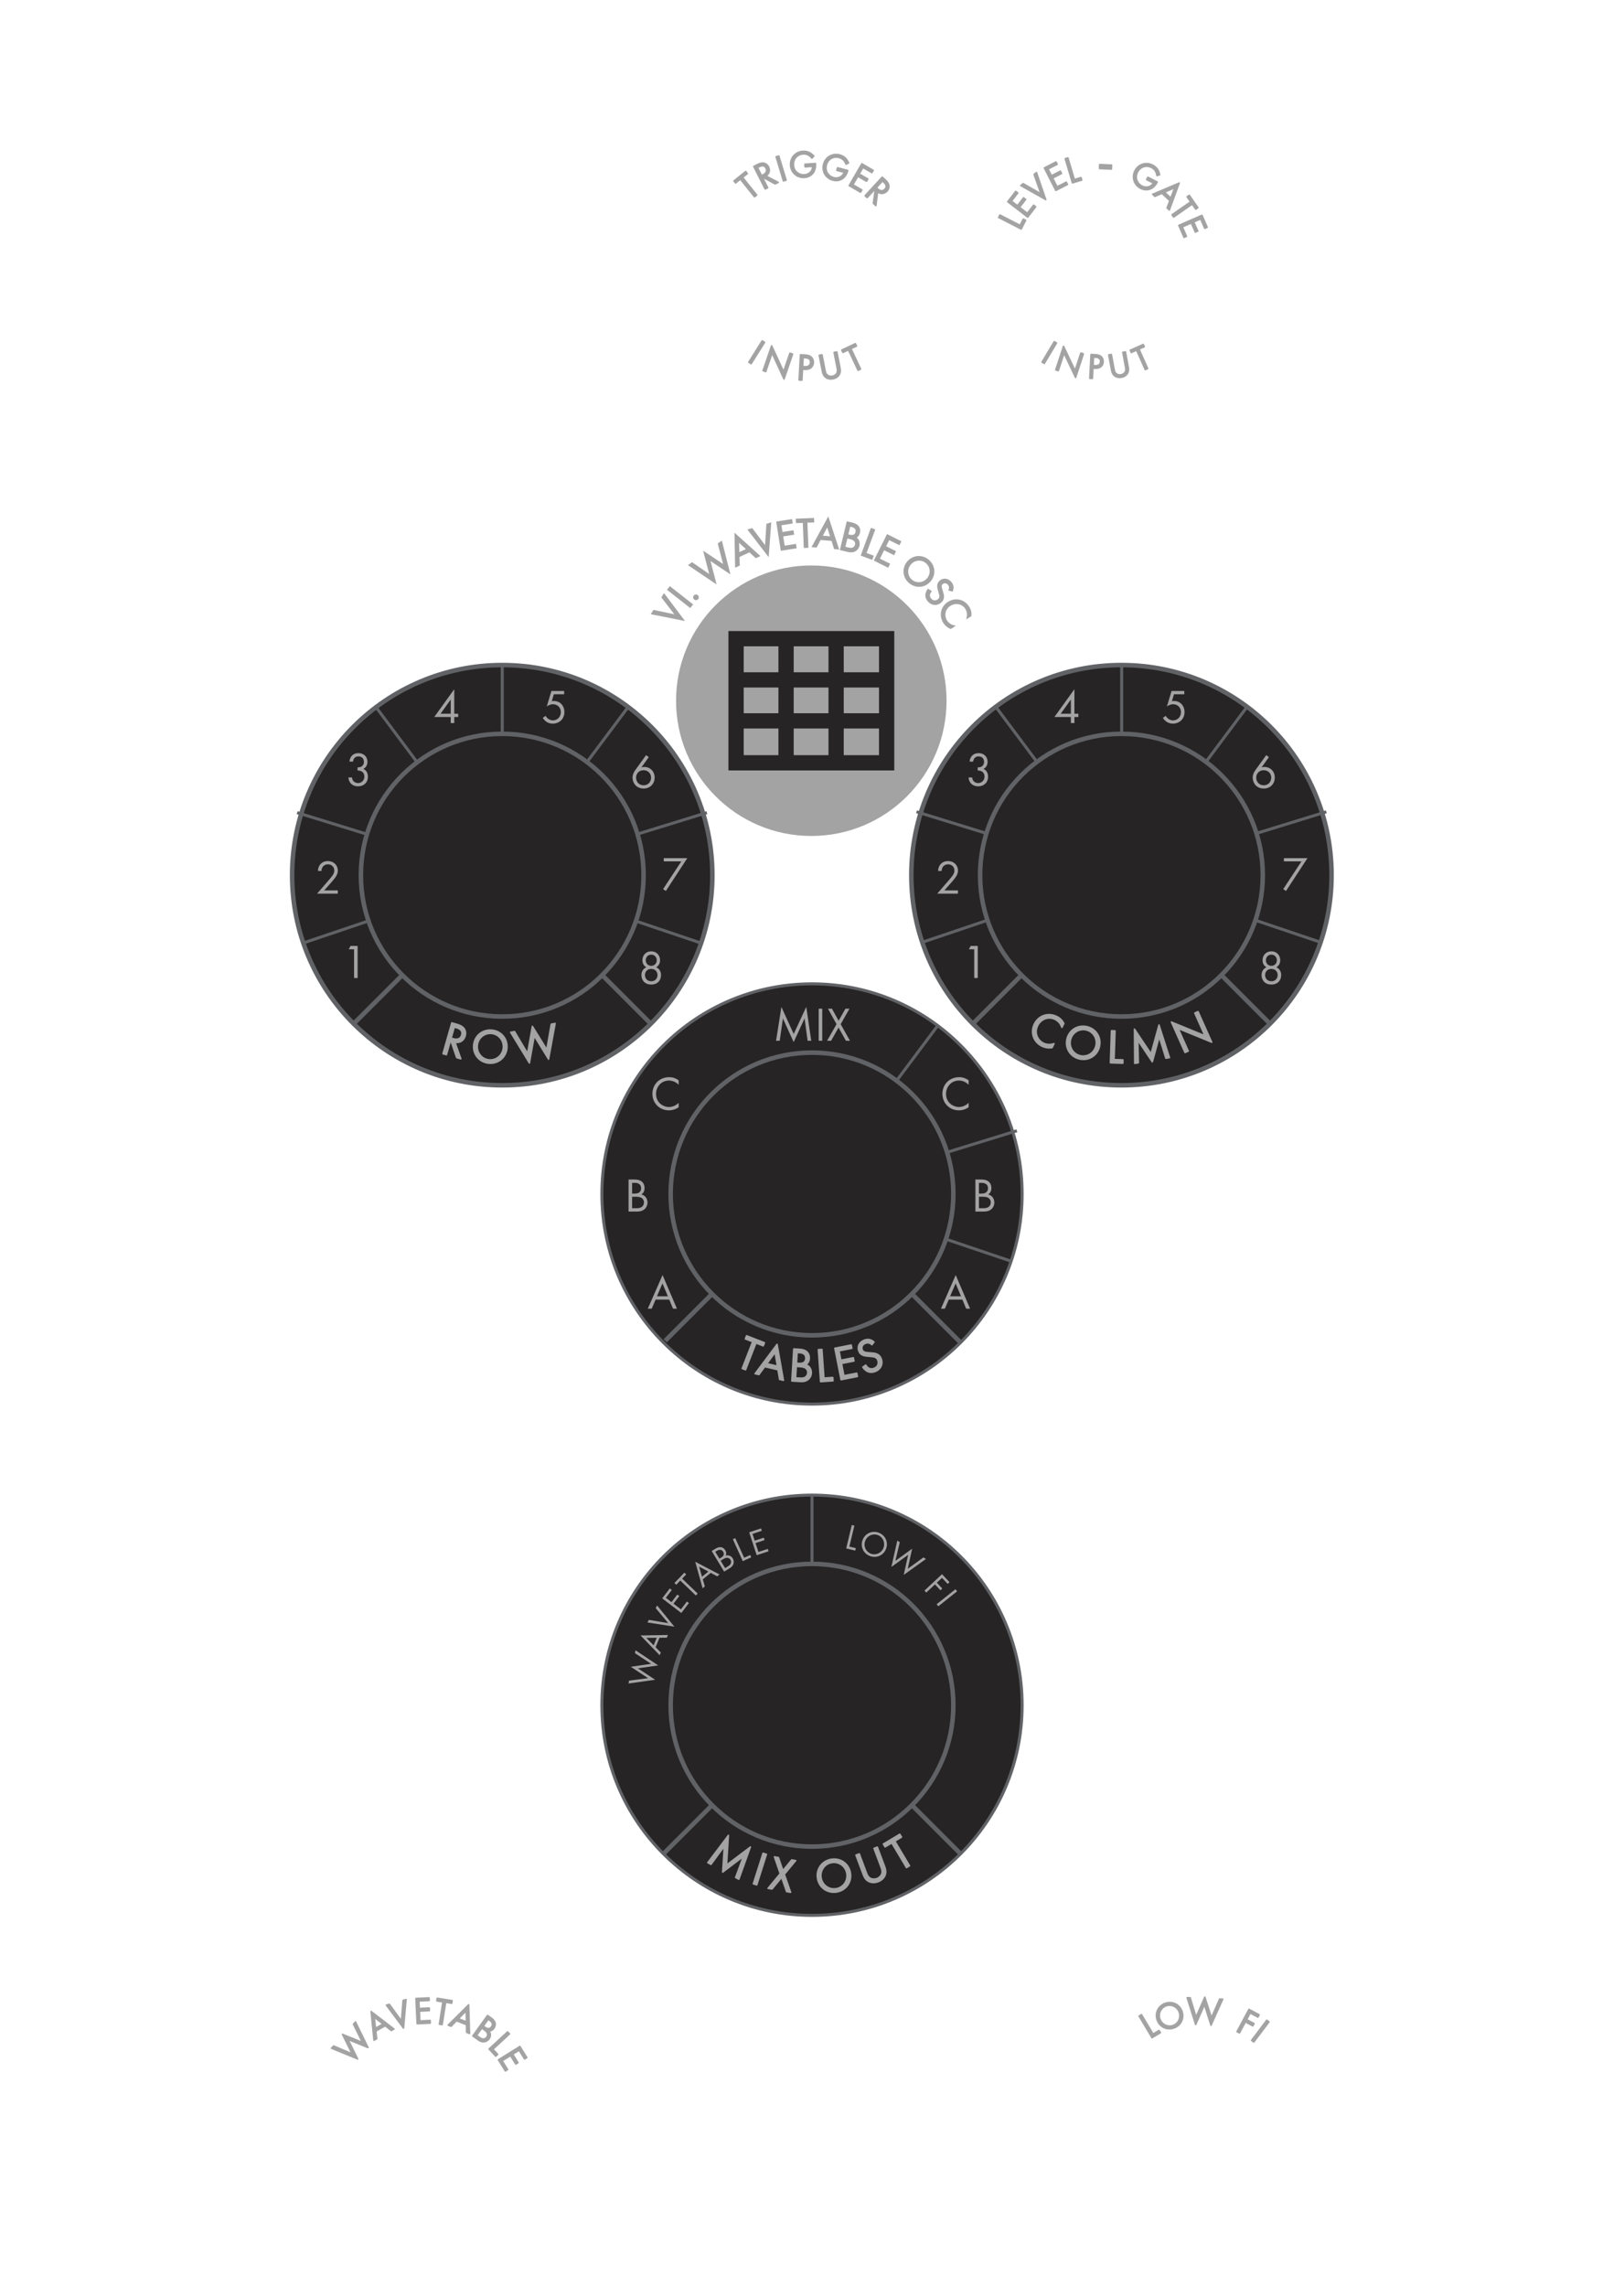 <?xml version="1.0" encoding="utf-8"?>
<!-- Generator: Adobe Illustrator 24.0.2, SVG Export Plug-In . SVG Version: 6.00 Build 0)  -->
<svg version="1.0" id="Layer_1" xmlns="http://www.w3.org/2000/svg" xmlns:xlink="http://www.w3.org/1999/xlink" x="0px" y="0px"
	 width="270px" height="380px" viewBox="0 0 270 380" enable-background="new 0 0 270 380" xml:space="preserve">
<g id="_x36_">
	<rect y="-0" fill="none" width="270" height="380"/>
	<g>
		<circle fill="#262424" stroke="#606266" stroke-width="0.75" stroke-miterlimit="10" cx="83.5" cy="145.5" r="34.934"/>
		
			<line fill="none" stroke="#606266" stroke-width="0.75" stroke-miterlimit="10" x1="83.5" y1="145.5" x2="58.798" y2="170.202"/>
		
			<line fill="none" stroke="#606266" stroke-width="0.5" stroke-miterlimit="10" x1="83.462" y1="145.616" x2="116.569" y2="156.792"/>
		
			<line fill="none" stroke="#606266" stroke-width="0.5" stroke-miterlimit="10" x1="83.462" y1="145.616" x2="117.522" y2="135.107"/>
		
			<line fill="none" stroke="#606266" stroke-width="0.5" stroke-miterlimit="10" x1="83.462" y1="145.616" x2="104.367" y2="117.626"/>
		
			<line fill="none" stroke="#606266" stroke-width="0.5" stroke-miterlimit="10" x1="83.462" y1="145.616" x2="50.355" y2="156.792"/>
		
			<line fill="none" stroke="#606266" stroke-width="0.5" stroke-miterlimit="10" x1="83.462" y1="145.616" x2="49.402" y2="135.107"/>
		
			<line fill="none" stroke="#606266" stroke-width="0.5" stroke-miterlimit="10" x1="83.462" y1="145.616" x2="62.557" y2="117.626"/>
		
			<line fill="none" stroke="#606266" stroke-width="0.5" stroke-miterlimit="10" x1="83.5" y1="110.566" x2="83.5" y2="145.616"/>
		
			<line fill="none" stroke="#606266" stroke-width="0.75" stroke-miterlimit="10" x1="83.5" y1="145.5" x2="108.202" y2="170.202"/>
		<circle fill="#262424" stroke="#606266" stroke-width="0.75" stroke-miterlimit="10" cx="83.5" cy="145.5" r="23.5"/>
	</g>
	<g>
		<circle fill="#262424" stroke="#606266" stroke-width="0.5" stroke-miterlimit="10" cx="186.446" cy="145.5" r="34.934"/>
		<circle fill="#262424" stroke="#606266" stroke-width="0.75" stroke-miterlimit="10" cx="186.446" cy="145.5" r="34.934"/>
		
			<line fill="none" stroke="#606266" stroke-width="0.75" stroke-miterlimit="10" x1="186.446" y1="145.5" x2="161.749" y2="170.196"/>
		
			<line fill="none" stroke="#606266" stroke-width="0.75" stroke-miterlimit="10" x1="186.446" y1="145.5" x2="211.142" y2="170.196"/>
		
			<line fill="none" stroke="#606266" stroke-width="0.5" stroke-miterlimit="10" x1="186.446" y1="145.477" x2="219.553" y2="156.653"/>
		
			<line fill="none" stroke="#606266" stroke-width="0.5" stroke-miterlimit="10" x1="186.446" y1="145.477" x2="220.506" y2="134.967"/>
		
			<line fill="none" stroke="#606266" stroke-width="0.5" stroke-miterlimit="10" x1="186.446" y1="145.477" x2="207.35" y2="117.487"/>
		
			<line fill="none" stroke="#606266" stroke-width="0.5" stroke-miterlimit="10" x1="186.446" y1="145.477" x2="153.338" y2="156.653"/>
		
			<line fill="none" stroke="#606266" stroke-width="0.5" stroke-miterlimit="10" x1="186.446" y1="145.477" x2="152.385" y2="134.967"/>
		
			<line fill="none" stroke="#606266" stroke-width="0.5" stroke-miterlimit="10" x1="186.446" y1="145.477" x2="165.541" y2="117.487"/>
		
			<line fill="none" stroke="#606266" stroke-width="0.5" stroke-miterlimit="10" x1="186.483" y1="110.426" x2="186.483" y2="145.477"/>
		<circle fill="#262424" stroke="#606266" stroke-width="0.75" stroke-miterlimit="10" cx="186.446" cy="145.5" r="23.5"/>
	</g>
	<g>
		<circle fill="#262424" stroke="#606266" stroke-width="0.5" stroke-miterlimit="10" cx="135" cy="198.5" r="34.934"/>
		
			<line fill="none" stroke="#606266" stroke-width="0.75" stroke-miterlimit="10" x1="135" y1="198.5" x2="110.593" y2="222.907"/>
		
			<line fill="none" stroke="#606266" stroke-width="0.5" stroke-miterlimit="10" x1="135" y1="198.5" x2="168.107" y2="209.676"/>
		
			<line fill="none" stroke="#606266" stroke-width="0.5" stroke-miterlimit="10" x1="135" y1="198.5" x2="169.06" y2="187.991"/>
		
			<line fill="none" stroke="#606266" stroke-width="0.5" stroke-miterlimit="10" x1="135" y1="198.5" x2="155.905" y2="170.51"/>
		
			<line fill="none" stroke="#606266" stroke-width="0.75" stroke-miterlimit="10" x1="135" y1="198.5" x2="159.702" y2="223.202"/>
		<circle fill="#262424" stroke="#606266" stroke-width="0.75" stroke-miterlimit="10" cx="135" cy="198.5" r="23.5"/>
	</g>
	<g>
		<circle fill="#262424" stroke="#606266" stroke-width="0.5" stroke-miterlimit="10" cx="135" cy="283.5" r="34.934"/>
		
			<line fill="none" stroke="#606266" stroke-width="0.75" stroke-miterlimit="10" x1="135" y1="283.5" x2="110.304" y2="308.196"/>
		
			<line fill="none" stroke="#606266" stroke-width="0.75" stroke-miterlimit="10" x1="135" y1="283.5" x2="159.696" y2="308.196"/>
		<line fill="none" stroke="#606266" stroke-width="0.5" stroke-miterlimit="10" x1="135" y1="248.566" x2="135" y2="283.5"/>
		<circle fill="#262424" stroke="#606266" stroke-width="0.75" stroke-miterlimit="10" cx="135" cy="283.5" r="23.5"/>
	</g>
	<g>
		<circle fill="none" cx="71" cy="351" r="14.578"/>
		
			<path fill="#A3A3A3" stroke="#A3A3A3" stroke-width="0.25" stroke-linecap="round" stroke-linejoin="round" stroke-miterlimit="10" d="
			M55.461,340.144l3.074,1.301l-1.6-3.236l3.324,1.342l-1.5-3.027l0.347-0.382l2.081,4.278
			l-3.316-1.351l1.596,3.241l-4.354-1.784L55.461,340.144z"/>
		
			<path fill="#A3A3A3" stroke="#A3A3A3" stroke-width="0.25" stroke-linecap="round" stroke-linejoin="round" stroke-miterlimit="10" d="
			M64.043,336.791l-1.559,0.878l0.143,1.28l-0.451,0.253l-0.477-4.788l3.805,2.913l-0.451,0.254
			L64.043,336.791z M63.668,336.497l-1.441-1.12l0.201,1.82L63.668,336.497z"/>
		
			<path fill="#A3A3A3" stroke="#A3A3A3" stroke-width="0.25" stroke-linecap="round" stroke-linejoin="round" stroke-miterlimit="10" d="
			M64.73,333.215l2.016,2.767l0.268-3.413l0.497-0.141l-0.424,4.755l-2.854-3.827L64.73,333.215z"/>
		
			<path fill="#A3A3A3" stroke="#A3A3A3" stroke-width="0.25" stroke-linecap="round" stroke-linejoin="round" stroke-miterlimit="10" d="
			M71.355,332.585l-1.713,0.082l0.059,1.248l1.663-0.079l0.021,0.441l-1.662,0.079l0.076,1.631
			l1.714-0.081l0.021,0.441l-2.18,0.104l-0.2-4.202l2.18-0.103L71.355,332.585z"/>
		
			<path fill="#A3A3A3" stroke="#A3A3A3" stroke-width="0.25" stroke-linecap="round" stroke-linejoin="round" stroke-miterlimit="10" d="
			M74.094,332.885l-0.584,3.717l-0.461-0.072l0.584-3.716l-1.009-0.159l0.069-0.437l2.477,0.39
			l-0.067,0.436L74.094,332.885z"/>
		
			<path fill="#A3A3A3" stroke="#A3A3A3" stroke-width="0.25" stroke-linecap="round" stroke-linejoin="round" stroke-miterlimit="10" d="
			M77.557,336.608l-1.666-0.652l-0.9,0.919l-0.481-0.188l3.405-3.394l0.148,4.785l-0.48-0.188
			L77.557,336.608z M77.547,336.131l-0.045-1.823l-1.281,1.303L77.547,336.131z"/>
		
			<path fill="#A3A3A3" stroke="#A3A3A3" stroke-width="0.25" stroke-linecap="round" stroke-linejoin="round" stroke-miterlimit="10" d="
			M81.67,335.511c0.189,0.135,0.521,0.398,0.627,0.777c0.049,0.159,0.098,0.512-0.2,0.925
			c-0.121,0.17-0.37,0.44-0.819,0.428c0.391,0.459,0.267,0.998,0.031,1.325
			c-0.236,0.327-0.59,0.475-0.877,0.485c-0.426,0.02-0.745-0.193-0.98-0.363l-0.848-0.61
			l2.453-3.41L81.67,335.511z M79.238,338.393l0.436,0.312c0.219,0.159,0.445,0.298,0.701,0.288
			c0.202-0,0.416-0.104,0.562-0.308c0.195-0.271,0.15-0.543,0.069-0.71
			c-0.076-0.164-0.233-0.323-0.505-0.517l-0.388-0.28L79.238,338.393z M80.357,336.838l0.286,0.207
			c0.198,0.144,0.698,0.441,1.077-0.085c0.405-0.562-0.14-0.97-0.247-1.047l-0.296-0.213
			L80.357,336.838z"/>
		
			<path fill="#A3A3A3" stroke="#A3A3A3" stroke-width="0.25" stroke-linecap="round" stroke-linejoin="round" stroke-miterlimit="10" d="
			M84.711,338.14l-2.76,2.551l0.787,0.852l-0.324,0.299l-1.104-1.193l3.084-2.852L84.711,338.14z"/>
		
			<path fill="#A3A3A3" stroke="#A3A3A3" stroke-width="0.25" stroke-linecap="round" stroke-linejoin="round" stroke-miterlimit="10" d="
			M87.213,342.312l-0.904-1.455l-1.061,0.658l0.879,1.412l-0.375,0.234l-0.877-1.413l-1.387,0.861
			l0.904,1.456l-0.373,0.233l-1.151-1.852l3.567-2.218l1.15,1.851L87.213,342.312z"/>
	</g>
	<g>
		<circle fill="none" cx="199.5" cy="351.034" r="14.578"/>
		
			<path fill="#A3A3A3" stroke="#A3A3A3" stroke-width="0.25" stroke-linecap="round" stroke-linejoin="round" stroke-miterlimit="10" d="
			M189.779,334.934l1.924,3.227l0.994-0.593l0.226,0.377l-1.394,0.833l-2.15-3.604L189.779,334.934z"/>
		
			<path fill="#A3A3A3" stroke="#A3A3A3" stroke-width="0.25" stroke-linecap="round" stroke-linejoin="round" stroke-miterlimit="10" d="
			M192.366,335.766c-0.378-1.195,0.276-2.368,1.431-2.732c1.153-0.364,2.361,0.219,2.739,1.415
			c0.376,1.19-0.271,2.366-1.431,2.731C193.946,337.546,192.742,336.955,192.366,335.766z
			 M192.822,335.621c0.291,0.919,1.25,1.422,2.15,1.137c0.902-0.283,1.396-1.246,1.107-2.166
			c-0.291-0.919-1.25-1.423-2.15-1.139C193.028,333.739,192.533,334.703,192.822,335.621z"/>
		
			<path fill="#A3A3A3" stroke="#A3A3A3" stroke-width="0.25" stroke-linecap="round" stroke-linejoin="round" stroke-miterlimit="10" d="
			M197.879,332.137l0.972,3.19l1.458-3.301l1.102,3.41l1.36-3.091l0.516,0.022l-1.95,4.339
			l-1.088-3.41l-1.464,3.3l-1.421-4.483L197.879,332.137z"/>
		
			<path fill="#A3A3A3" stroke="#A3A3A3" stroke-width="0.25" stroke-linecap="round" stroke-linejoin="round" stroke-miterlimit="10" d="
			M209.129,335.351l-1.279-0.687l-0.587,1.096l1.233,0.661l-0.209,0.39l-1.232-0.662l-0.984,1.833
			l-0.412-0.22l1.99-3.707l1.688,0.906L209.129,335.351z"/>
		
			<path fill="#A3A3A3" stroke="#A3A3A3" stroke-width="0.25" stroke-linecap="round" stroke-linejoin="round" stroke-miterlimit="10" d="
			M210.98,336.14l-2.53,3.355l-0.372-0.28l2.529-3.355L210.98,336.14z"/>
	</g>
	<g>
		
			<ellipse transform="matrix(0.082 -0.997 0.997 0.082 7.765 241.427)" fill="none" cx="135" cy="116.496" rx="25.58" ry="25.58"/>
		<path fill="#A3A3A3" stroke="#A3A3A3" stroke-width="0.25" stroke-miterlimit="10" d="M108.699,101.535l3.716,0.783
			l-2.315-3.009l0.306-0.485l3.183,4.232l-5.193-1.034L108.699,101.535z"/>
		<path fill="#A3A3A3" stroke="#A3A3A3" stroke-width="0.25" stroke-miterlimit="10" d="M111.389,97.623l3.672,2.887
			l-0.32,0.407l-3.672-2.887L111.389,97.623z"/>
		<path fill="#A3A3A3" stroke="#A3A3A3" stroke-width="0.25" stroke-miterlimit="10" d="M115.451,99.074
			c0.126-0.141,0.354-0.155,0.494-0.028c0.141,0.125,0.153,0.352,0.027,0.494
			c-0.125,0.141-0.352,0.153-0.493,0.028C115.339,99.442,115.325,99.214,115.451,99.074z"/>
		<path fill="#A3A3A3" stroke="#A3A3A3" stroke-width="0.25" stroke-miterlimit="10" d="M115.061,93.616l3.055,2.109
			l-1.014-3.886l3.319,2.211l-0.952-3.635l0.465-0.336l1.301,5.128l-3.307-2.219l1.007,3.889
			l-4.338-2.923L115.061,93.616z"/>
		<path fill="#A3A3A3" stroke="#A3A3A3" stroke-width="0.25" stroke-miterlimit="10" d="M124.627,91.685l-1.807,0.834
			l0.044,1.432l-0.522,0.239l-0.1-5.347l3.955,3.567l-0.521,0.242L124.627,91.685z M124.236,91.325
			l-1.496-1.369l0.059,2.033L124.236,91.325z"/>
		<path fill="#A3A3A3" stroke="#A3A3A3" stroke-width="0.25" stroke-miterlimit="10" d="M125.016,87.937l2.285,3.034
			l0.236-3.791l0.549-0.165l-0.389,5.283l-3.23-4.196L125.016,87.937z"/>
		<path fill="#A3A3A3" stroke="#A3A3A3" stroke-width="0.25" stroke-miterlimit="10" d="M131.654,86.928l-1.879,0.298
			l0.218,1.368l1.823-0.291l0.077,0.484l-1.823,0.289l0.285,1.79l1.877-0.3l0.078,0.484
			l-2.391,0.379l-0.731-4.606l2.39-0.381L131.654,86.928z"/>
		<path fill="#A3A3A3" stroke="#A3A3A3" stroke-width="0.25" stroke-miterlimit="10" d="M134.107,86.779l0.166,4.174
			l-0.517,0.02l-0.166-4.173l-1.134,0.044l-0.019-0.489l2.782-0.111l0.02,0.49L134.107,86.779z"/>
		<path fill="#A3A3A3" stroke="#A3A3A3" stroke-width="0.25" stroke-miterlimit="10" d="M138.34,89.811l-1.98-0.17
			l-0.67,1.263l-0.572-0.049l2.561-4.69l1.666,5.054l-0.572-0.05L138.34,89.811z M138.18,89.305
			l-0.621-1.929l-0.955,1.793L138.18,89.305z"/>
		<path fill="#A3A3A3" stroke="#A3A3A3" stroke-width="0.25" stroke-miterlimit="10" d="M141.689,87.01
			c0.252,0.06,0.703,0.19,0.973,0.535c0.117,0.144,0.315,0.486,0.184,1.037
			c-0.055,0.226-0.197,0.608-0.664,0.785c0.596,0.308,0.695,0.916,0.591,1.351
			c-0.104,0.436-0.407,0.737-0.698,0.869c-0.43,0.2-0.848,0.114-1.162,0.039l-1.129-0.271
			l1.09-4.541L141.689,87.01z M140.401,90.999l0.578,0.138c0.293,0.071,0.583,0.12,0.843,0.001
			c0.208-0.086,0.385-0.282,0.449-0.555c0.087-0.36-0.074-0.622-0.228-0.759
			c-0.147-0.137-0.376-0.235-0.737-0.321l-0.517-0.125L140.401,90.999z M140.898,88.93l0.381,0.091
			c0.266,0.064,0.904,0.16,1.072-0.541c0.181-0.749-0.551-0.94-0.694-0.974l-0.396-0.095
			L140.898,88.93z"/>
		<path fill="#A3A3A3" stroke="#A3A3A3" stroke-width="0.25" stroke-miterlimit="10" d="M145.361,88.096l-1.451,3.919
			l1.207,0.447l-0.17,0.459l-1.693-0.627l1.622-4.38L145.361,88.096z"/>
		<path fill="#A3A3A3" stroke="#A3A3A3" stroke-width="0.25" stroke-miterlimit="10" d="M149.48,90.482l-1.705-0.851
			l-0.619,1.241l1.654,0.825l-0.219,0.439l-1.654-0.825l-0.812,1.622l1.704,0.851l-0.219,0.439
			l-2.168-1.083l2.088-4.18l2.168,1.083L149.48,90.482z"/>
		<path fill="#A3A3A3" stroke="#A3A3A3" stroke-width="0.25" stroke-miterlimit="10" d="M150.904,93.457
			c0.886-1.073,2.372-1.171,3.408-0.318c1.035,0.854,1.223,2.332,0.337,3.406
			c-0.881,1.069-2.366,1.176-3.407,0.318C150.201,96.003,150.023,94.525,150.904,93.457z
			 M151.314,93.794c-0.68,0.827-0.57,2.023,0.239,2.69c0.81,0.668,2.005,0.548,2.686-0.278
			s0.571-2.022-0.239-2.69C153.191,92.85,151.996,92.97,151.314,93.794z"/>
		<path fill="#A3A3A3" stroke="#A3A3A3" stroke-width="0.25" stroke-miterlimit="10" d="M157.827,98.084
			c0.055-0.129,0.093-0.3,0.087-0.435c-0.006-0.114-0.047-0.302-0.22-0.502
			c-0.301-0.35-0.729-0.407-1.057-0.125c-0.138,0.119-0.187,0.225-0.194,0.397
			c-0.014,0.198,0.041,0.38,0.097,0.563l0.144,0.467c0.088,0.284,0.156,0.558,0.136,0.834
			c-0.024,0.335-0.167,0.588-0.423,0.806c-0.652,0.562-1.502,0.453-2.049-0.184
			c-0.201-0.233-0.404-0.565-0.376-1.016c0.02-0.32,0.173-0.636,0.343-0.867l0.436,0.291
			c-0.164,0.186-0.25,0.408-0.269,0.6c-0.021,0.286,0.087,0.497,0.241,0.677
			c0.416,0.484,0.956,0.416,1.312,0.109c0.159-0.138,0.256-0.303,0.264-0.532
			c0.009-0.181-0.047-0.375-0.122-0.633l-0.125-0.446c-0.055-0.193-0.131-0.431-0.113-0.723
			c0.016-0.281,0.103-0.513,0.367-0.741c0.547-0.469,1.272-0.365,1.766,0.208
			c0.188,0.217,0.295,0.428,0.329,0.703c0.028,0.227-0.011,0.471-0.097,0.683L157.827,98.084z"/>
		<path fill="#A3A3A3" stroke="#A3A3A3" stroke-width="0.25" stroke-miterlimit="10" d="M160.831,102.704
			c0.048-0.203,0.077-0.485,0.047-0.747c-0.034-0.268-0.127-0.548-0.271-0.78
			c-0.57-0.916-1.729-1.135-2.645-0.564c-1.076,0.669-1.073,1.881-0.622,2.606
			c0.166,0.268,0.407,0.481,0.644,0.623c0.255,0.155,0.503,0.223,0.618,0.25l-0.547,0.341
			c-0.589-0.244-0.945-0.658-1.131-0.954c-0.732-1.178-0.385-2.607,0.763-3.321
			c1.183-0.738,2.614-0.4,3.354,0.79c0.148,0.238,0.404,0.714,0.337,1.416L160.831,102.704z"/>
	</g>
	<g>
		<circle fill="none" cx="83.5" cy="145.5" r="28.595"/>
		<path fill="#A3A3A3" stroke="#A3A3A3" stroke-width="0.25" stroke-linejoin="round" stroke-miterlimit="10" d="
			M75.936,170.29c0.346,0.099,0.855,0.269,1.165,0.64c0.243,0.287,0.393,0.753,0.236,1.299
			c-0.224,0.784-0.903,1.215-1.696,1.047l0.977,2.758l-0.691-0.198l-0.922-2.692l-0.146-0.042
			l-0.641,2.246l-0.568-0.162l1.464-5.132L75.936,170.29z M75.003,172.594l0.362,0.104
			c0.707,0.202,1.227-0.015,1.398-0.615c0.081-0.284,0.078-0.594-0.193-0.871
			c-0.192-0.197-0.45-0.286-0.696-0.356l-0.347-0.099L75.003,172.594z"/>
		<path fill="#A3A3A3" stroke="#A3A3A3" stroke-width="0.25" stroke-linejoin="round" stroke-miterlimit="10" d="
			M78.746,173.82c0.108-1.589,1.426-2.67,2.958-2.566c1.532,0.105,2.69,1.356,2.581,2.944
			c-0.107,1.581-1.417,2.67-2.957,2.565C79.787,176.657,78.637,175.4,78.746,173.82z
			 M79.352,173.861c-0.082,1.222,0.816,2.261,2.014,2.343c1.197,0.083,2.23-0.825,2.314-2.046
			c0.083-1.221-0.816-2.262-2.014-2.343C80.468,171.732,79.436,172.64,79.352,173.861z"/>
		<path fill="#A3A3A3" stroke="#A3A3A3" stroke-width="0.25" stroke-linejoin="round" stroke-miterlimit="10" d="
			M85.545,171.497l2.169,3.647l0.799-4.519l2.395,3.878l0.743-4.23l0.643-0.129l-1.092,5.949
			l-2.378-3.881l-0.808,4.521l-3.114-5.105L85.545,171.497z"/>
	</g>
	<g>
		<circle fill="none" cx="186.446" cy="145.5" r="28.595"/>
		<path fill="#A3A3A3" stroke="#A3A3A3" stroke-width="0.25" stroke-linejoin="round" stroke-miterlimit="10" d="
			M176.549,170.812c-0.077-0.225-0.221-0.516-0.408-0.751c-0.196-0.237-0.455-0.453-0.736-0.589
			c-1.107-0.54-2.361-0.046-2.9,1.061c-0.635,1.302,0.104,2.471,0.982,2.898
			c0.323,0.159,0.686,0.218,1,0.211c0.34-0.004,0.621-0.089,0.75-0.133l-0.322,0.662
			c-0.719,0.123-1.314-0.062-1.674-0.236c-1.424-0.693-1.955-2.287-1.28-3.674
			c0.697-1.432,2.287-1.975,3.726-1.273c0.287,0.139,0.824,0.445,1.186,1.164L176.549,170.812z"/>
		<path fill="#A3A3A3" stroke="#A3A3A3" stroke-width="0.25" stroke-linejoin="round" stroke-miterlimit="10" d="
			M177.385,172.757c0.353-1.551,1.818-2.416,3.314-2.077c1.497,0.339,2.447,1.753,2.096,3.303
			c-0.35,1.543-1.811,2.417-3.314,2.076C177.976,175.719,177.035,174.299,177.385,172.757z
			 M177.978,172.891c-0.271,1.193,0.458,2.357,1.627,2.623c1.169,0.265,2.327-0.472,2.598-1.665
			c0.271-1.192-0.456-2.357-1.626-2.623C179.406,170.961,178.248,171.699,177.978,172.891z"/>
		<path fill="#A3A3A3" stroke="#A3A3A3" stroke-width="0.25" stroke-linejoin="round" stroke-miterlimit="10" d="
			M185.38,171.382l-0.159,4.773l1.471,0.049l-0.019,0.56l-2.063-0.069l0.179-5.333L185.38,171.382z"/>
		<path fill="#A3A3A3" stroke="#A3A3A3" stroke-width="0.25" stroke-linejoin="round" stroke-miterlimit="10" d="
			M188.654,176.792l-0.042-5.703l2.755,4.111l1.325-4.794l1.741,5.432l-0.6,0.099l-1.104-3.582
			l-1.15,4.181l-2.41-3.593l0.084,3.75L188.654,176.792z"/>
		<path fill="#A3A3A3" stroke="#A3A3A3" stroke-width="0.25" stroke-linejoin="round" stroke-miterlimit="10" d="
			M197.018,174.988l-2.267-5.075l5.575,2.285l-1.686-3.776l0.54-0.242l2.272,5.091l-5.574-2.285
			l1.679,3.76L197.018,174.988z"/>
	</g>
	<g>
		<circle fill="none" cx="135" cy="198.5" r="28.595"/>
		
			<path fill="#A3A3A3" stroke="#A3A3A3" stroke-width="0.25" stroke-linecap="round" stroke-linejoin="round" stroke-miterlimit="10" d="
			M125.683,223.282l-1.731,4.452l-0.553-0.215l1.732-4.452l-1.208-0.47l0.202-0.522l2.969,1.155
			l-0.203,0.521L125.683,223.282z"/>
		
			<path fill="#A3A3A3" stroke="#A3A3A3" stroke-width="0.25" stroke-linecap="round" stroke-linejoin="round" stroke-miterlimit="10" d="
			M129.348,227.726l-2.211-0.515l-0.964,1.318l-0.638-0.149l3.658-4.885l1.059,5.985l-0.639-0.15
			L129.348,227.726z M129.25,227.127l-0.389-2.282l-1.371,1.872L129.25,227.127z"/>
		
			<path fill="#A3A3A3" stroke="#A3A3A3" stroke-width="0.25" stroke-linecap="round" stroke-linejoin="round" stroke-miterlimit="10" d="
			M132.93,224.324c0.295,0.019,0.829,0.075,1.201,0.41c0.16,0.138,0.453,0.484,0.414,1.132
			c-0.017,0.264-0.101,0.724-0.592,1.015c0.732,0.229,0.965,0.892,0.934,1.404
			c-0.03,0.511-0.311,0.912-0.612,1.118c-0.444,0.31-0.933,0.295-1.3,0.274l-1.326-0.08
			l0.321-5.331L132.93,224.324z M132.273,229.073l0.679,0.041c0.344,0.021,0.681,0.017,0.948-0.167
			c0.217-0.139,0.377-0.394,0.396-0.714c0.025-0.423-0.207-0.685-0.408-0.81
			c-0.193-0.124-0.47-0.188-0.894-0.215l-0.607-0.037L132.273,229.073z M132.42,226.644l0.447,0.027
			c0.312,0.019,1.051-0,1.101-0.823c0.054-0.88-0.809-0.948-0.977-0.958l-0.464-0.029
			L132.42,226.644z"/>
		
			<path fill="#A3A3A3" stroke="#A3A3A3" stroke-width="0.25" stroke-linecap="round" stroke-linejoin="round" stroke-miterlimit="10" d="
			M136.648,224.342l0.335,4.767l1.47-0.103l0.039,0.559l-2.061,0.144l-0.375-5.326L136.648,224.342z"/>
		
			<path fill="#A3A3A3" stroke="#A3A3A3" stroke-width="0.25" stroke-linecap="round" stroke-linejoin="round" stroke-miterlimit="10" d="
			M141.627,224.159l-2.136,0.419l0.306,1.555l2.073-0.407l0.108,0.55l-2.074,0.407l0.4,2.033
			l2.136-0.42l0.108,0.549l-2.716,0.536l-1.031-5.237l2.717-0.533L141.627,224.159z"/>
		
			<path fill="#A3A3A3" stroke="#A3A3A3" stroke-width="0.25" stroke-linecap="round" stroke-linejoin="round" stroke-miterlimit="10" d="
			M144.965,223.563c-0.116-0.112-0.283-0.222-0.428-0.274c-0.125-0.039-0.341-0.074-0.628,0.028
			c-0.497,0.177-0.735,0.609-0.569,1.077c0.07,0.195,0.163,0.29,0.344,0.37
			c0.205,0.097,0.423,0.114,0.641,0.129l0.558,0.041c0.34,0.023,0.66,0.063,0.946,0.199
			c0.347,0.166,0.557,0.422,0.686,0.785c0.328,0.927-0.139,1.789-1.044,2.111
			c-0.332,0.118-0.771,0.197-1.238-0.019c-0.335-0.154-0.608-0.447-0.783-0.725l0.489-0.343
			c0.132,0.25,0.332,0.434,0.529,0.534c0.297,0.141,0.566,0.113,0.823,0.022
			c0.687-0.243,0.837-0.849,0.658-1.354c-0.081-0.226-0.218-0.397-0.458-0.499
			c-0.191-0.086-0.42-0.106-0.727-0.134l-0.527-0.05c-0.229-0.021-0.515-0.038-0.818-0.177
			c-0.294-0.133-0.505-0.322-0.639-0.699c-0.275-0.777,0.137-1.508,0.951-1.797
			c0.309-0.11,0.579-0.138,0.887-0.06c0.252,0.064,0.498,0.206,0.688,0.385L144.965,223.563z"/>
	</g>
	<g>
		<circle fill="none" cx="135" cy="283.5" r="28.595"/>
		
			<path fill="#A3A3A3" stroke="#A3A3A3" stroke-width="0.25" stroke-linecap="round" stroke-linejoin="round" stroke-miterlimit="10" d="
			M117.671,309.674l3.433-4.549l-0.312,4.936l3.965-2.997l-1.92,5.365l-0.537-0.286l1.303-3.511
			l-3.453,2.616l0.271-4.313l-2.213,3.025L117.671,309.674z"/>
		
			<path fill="#A3A3A3" stroke="#A3A3A3" stroke-width="0.25" stroke-linecap="round" stroke-linejoin="round" stroke-miterlimit="10" d="
			M127.426,308.28l-1.613,5.087l-0.564-0.179l1.613-5.087L127.426,308.28z"/>
		
			<path fill="#A3A3A3" stroke="#A3A3A3" stroke-width="0.25" stroke-linecap="round" stroke-linejoin="round" stroke-miterlimit="10" d="
			M129.721,311.493l-0.965-2.787l0.663,0.116l0.74,2.17l1.468-1.782l0.662,0.117l-1.89,2.285
			l1.044,2.989l-0.663-0.116l-0.826-2.373l-1.603,1.946l-0.662-0.117L129.721,311.493z"/>
		
			<path fill="#A3A3A3" stroke="#A3A3A3" stroke-width="0.25" stroke-linecap="round" stroke-linejoin="round" stroke-miterlimit="10" d="
			M135.903,312.215c-0.221-1.577,0.846-2.904,2.366-3.117c1.52-0.213,2.91,0.772,3.13,2.348
			c0.22,1.568-0.837,2.902-2.366,3.116C137.504,314.777,136.123,313.783,135.903,312.215z
			 M136.505,312.131c0.169,1.211,1.263,2.043,2.45,1.877c1.188-0.166,2.012-1.266,1.843-2.477
			c-0.169-1.211-1.263-2.044-2.451-1.878C137.158,309.818,136.336,310.918,136.505,312.131z"/>
		
			<path fill="#A3A3A3" stroke="#A3A3A3" stroke-width="0.25" stroke-linecap="round" stroke-linejoin="round" stroke-miterlimit="10" d="
			M144.009,311.272c0.157,0.42,0.329,0.877,0.853,1.065c0.266,0.096,0.653,0.08,0.932-0.023
			c0.277-0.104,0.58-0.346,0.717-0.593c0.271-0.487,0.1-0.944-0.057-1.364l-1.148-3.066
			l0.555-0.208l1.204,3.216c0.157,0.419,0.265,0.841,0.135,1.318
			c-0.146,0.524-0.571,0.984-1.21,1.222c-0.637,0.237-1.26,0.173-1.714-0.128
			c-0.411-0.273-0.606-0.661-0.765-1.081l-1.204-3.216l0.556-0.208L144.009,311.272z"/>
		
			<path fill="#A3A3A3" stroke="#A3A3A3" stroke-width="0.25" stroke-linecap="round" stroke-linejoin="round" stroke-miterlimit="10" d="
			M148.771,306.086l2.447,4.106l-0.508,0.303l-2.449-4.106l-1.113,0.665l-0.287-0.481l2.736-1.631
			l0.288,0.481L148.771,306.086z"/>
	</g>
	<g>
		<circle fill="none" cx="135" cy="283.449" r="28.595"/>
		<path fill="#A3A3A3" d="M142.045,253.643l-0.832,3.483l1.074,0.256l-0.098,0.408l-1.505-0.359l0.929-3.891
			L142.045,253.643z"/>
		<path fill="#A3A3A3" d="M143.42,256.004c0.432-1.114,1.616-1.598,2.692-1.183
			c1.076,0.416,1.628,1.57,1.197,2.686c-0.429,1.109-1.61,1.6-2.691,1.182
			C143.537,258.272,142.992,257.115,143.42,256.004z M143.846,256.169
			c-0.33,0.857,0.084,1.803,0.924,2.127c0.841,0.325,1.783-0.097,2.114-0.954
			s-0.083-1.803-0.923-2.128C145.119,254.89,144.178,255.312,143.846,256.169z"/>
		<path fill="#A3A3A3" d="M149.593,256.397l-0.732,3.099l2.788-2.021l-0.73,3.341l2.607-1.895l0.415,0.267
			l-3.693,2.641l0.741-3.336l-2.793,2.019l0.982-4.38L149.593,256.397z"/>
		<path fill="#A3A3A3" d="M157.557,263.328l-0.942-1.008l-0.862,0.808l0.908,0.972l-0.306,0.287l-0.909-0.973
			l-1.446,1.352l-0.304-0.324l2.923-2.732l1.245,1.333L157.557,263.328z"/>
		<path fill="#A3A3A3" d="M159.125,264.562L156,267.052l-0.277-0.347l3.127-2.491L159.125,264.562z"/>
	</g>
	<g>
		<circle fill="none" cx="135" cy="283.5" r="28.595"/>
		<path fill="#A3A3A3" d="M104.592,279.406l3.151-0.408l-2.871-1.892l3.379-0.494l-2.688-1.768l0.102-0.48
			l3.768,2.518l-3.376,0.482l2.869,1.898l-4.436,0.625L104.592,279.406z"/>
		<path fill="#A3A3A3" d="M109.642,272.281l-0.643,1.578l0.863,0.87l-0.186,0.456l-3.188-3.288l4.56-0.079
			l-0.187,0.456L109.642,272.281z M109.188,272.284l-1.737,0.018l1.226,1.237L109.188,272.284z"/>
		<path fill="#A3A3A3" d="M107.882,269.304l3.213,0.543l-2.088-2.501l0.245-0.427l2.874,3.521l-4.49-0.708
			L107.882,269.304z"/>
		<path fill="#A3A3A3" d="M111.69,264.339l-0.992,1.297l0.945,0.721l0.962-1.258l0.332,0.255l-0.961,1.259
			l1.234,0.944l0.992-1.297l0.333,0.255l-1.261,1.65l-3.181-2.431l1.262-1.649L111.69,264.339z"/>
		<path fill="#A3A3A3" d="M113.41,262.449l2.581,2.483l-0.309,0.32l-2.581-2.483l-0.672,0.7l-0.304-0.291
			l1.655-1.721l0.303,0.291L113.41,262.449z"/>
		<path fill="#A3A3A3" d="M118.167,261.49l-1.319,1.076l0.34,1.176l-0.38,0.311l-1.222-4.411
			l4.037,2.116l-0.382,0.31L118.167,261.49z M117.769,261.274l-1.533-0.816l0.482,1.672
			L117.769,261.274z"/>
		<path fill="#A3A3A3" d="M118.938,257.484c0.19-0.115,0.544-0.307,0.917-0.258
			c0.158,0.018,0.484,0.107,0.736,0.523c0.102,0.169,0.244,0.489,0.065,0.877
			c0.55-0.17,0.975,0.141,1.173,0.47c0.199,0.329,0.195,0.695,0.097,0.95
			c-0.142,0.38-0.449,0.579-0.686,0.722l-0.852,0.515l-2.067-3.427L118.938,257.484z M119.609,259.132
			l0.288-0.174c0.2-0.121,0.648-0.447,0.329-0.976c-0.341-0.565-0.902-0.24-1.011-0.175
			l-0.298,0.179L119.609,259.132z M120.552,260.694l0.436-0.263c0.222-0.133,0.428-0.279,0.515-0.507
			c0.075-0.178,0.065-0.403-0.059-0.609c-0.164-0.272-0.42-0.335-0.597-0.327
			c-0.172,0.005-0.369,0.083-0.643,0.248l-0.391,0.235L120.552,260.694z"/>
		<path fill="#A3A3A3" d="M122.24,255.72l1.481,3.259l1.004-0.457l0.174,0.382l-1.409,0.64l-1.653-3.642
			L122.24,255.72z"/>
		<path fill="#A3A3A3" d="M126.659,254.5l-1.552,0.511l0.372,1.129l1.505-0.496l0.132,0.399l-1.505,0.495
			l0.484,1.478l1.552-0.51l0.132,0.399l-1.973,0.649l-1.253-3.805l1.974-0.649L126.659,254.5z"/>
	</g>
	<g>
		<circle fill="none" cx="183.018" cy="44.245" r="14.578"/>
		
			<path fill="#A3A3A3" stroke="#A3A3A3" stroke-width="0.25" stroke-linecap="round" stroke-linejoin="round" stroke-miterlimit="10" d="
			M166.248,35.74l3.349,1.723l0.53-1.032l0.393,0.202l-0.744,1.447l-3.741-1.924L166.248,35.74z"/>
		
			<path fill="#A3A3A3" stroke="#A3A3A3" stroke-width="0.25" stroke-linecap="round" stroke-linejoin="round" stroke-miterlimit="10" d="
			M169.217,32.078l-1.045,1.357l0.988,0.761l1.014-1.316l0.349,0.27l-1.015,1.316l1.292,0.995
			l1.046-1.356l0.35,0.269l-1.33,1.726l-3.327-2.562l1.329-1.727L169.217,32.078z"/>
		
			<path fill="#A3A3A3" stroke="#A3A3A3" stroke-width="0.25" stroke-linecap="round" stroke-linejoin="round" stroke-miterlimit="10" d="
			M170.102,30.522l2.964,1.707l-1.142-3.224l0.396-0.331l1.543,4.515l-4.158-2.337L170.102,30.522z"/>
		
			<path fill="#A3A3A3" stroke="#A3A3A3" stroke-width="0.25" stroke-linecap="round" stroke-linejoin="round" stroke-miterlimit="10" d="
			M175.771,27.317l-1.528,0.778l0.566,1.112l1.483-0.755l0.2,0.393l-1.483,0.756l0.74,1.455
			l1.528-0.778l0.201,0.395l-1.945,0.989l-1.906-3.748l1.943-0.989L175.771,27.317z"/>
		
			<path fill="#A3A3A3" stroke="#A3A3A3" stroke-width="0.25" stroke-linecap="round" stroke-linejoin="round" stroke-miterlimit="10" d="
			M177.548,26.247l1.07,3.602l1.11-0.33l0.125,0.423l-1.557,0.462l-1.195-4.024L177.548,26.247z"/>
		
			<path fill="#A3A3A3" stroke="#A3A3A3" stroke-width="0.25" stroke-linecap="round" stroke-linejoin="round" stroke-miterlimit="10" d="
			M182.828,27.356l1.979,0.092l-0.03,0.665l-1.979-0.092L182.828,27.356z"/>
		
			<path fill="#A3A3A3" stroke="#A3A3A3" stroke-width="0.25" stroke-linecap="round" stroke-linejoin="round" stroke-miterlimit="10" d="
			M190.835,29.465l1.562,0.794l-0.046,0.09c-0.211,0.416-0.562,0.803-0.961,1.004
			c-0.19,0.095-0.877,0.404-1.737-0.033c-1.113-0.565-1.515-1.836-0.961-2.927
			s1.823-1.515,2.94-0.946c0.36,0.183,0.736,0.486,0.959,0.953
			c0.104,0.214,0.176,0.463,0.208,0.664l-0.452,0.124c-0.03-0.207-0.084-0.404-0.157-0.567
			c-0.105-0.238-0.302-0.55-0.751-0.777c-0.904-0.46-1.881-0.1-2.322,0.771
			c-0.52,1.024,0.033,1.955,0.742,2.314c0.5,0.254,1.061,0.221,1.466-0.047
			c0.128-0.084,0.292-0.229,0.423-0.458l-1.113-0.564L190.835,29.465z"/>
		
			<path fill="#A3A3A3" stroke="#A3A3A3" stroke-width="0.25" stroke-linecap="round" stroke-linejoin="round" stroke-miterlimit="10" d="
			M194.487,33.366l-1.302-1.228l-1.18,0.518l-0.375-0.354l4.428-1.879l-1.65,4.497l-0.376-0.354
			L194.487,33.366z M194.656,32.921l0.641-1.709l-1.677,0.731L194.656,32.921z"/>
		
			<path fill="#A3A3A3" stroke="#A3A3A3" stroke-width="0.25" stroke-linecap="round" stroke-linejoin="round" stroke-miterlimit="10" d="
			M198.213,33.939l-3.088,2.149l-0.268-0.383l3.089-2.15l-0.583-0.837l0.361-0.253l1.434,2.059
			l-0.362,0.252L198.213,33.939z"/>
		
			<path fill="#A3A3A3" stroke="#A3A3A3" stroke-width="0.25" stroke-linecap="round" stroke-linejoin="round" stroke-miterlimit="10" d="
			M200.299,37.966l-0.686-1.57l-1.143,0.5l0.666,1.522l-0.404,0.177l-0.665-1.523l-1.495,0.652
			l0.686,1.57l-0.404,0.176l-0.871-1.997l3.85-1.681l0.871,1.997L200.299,37.966z"/>
	</g>
	<g>
		<circle fill="none" cx="183.018" cy="44.245" r="13.748"/>
		
			<path fill="#A3A3A3" stroke="#A3A3A3" stroke-width="0.25" stroke-linecap="round" stroke-linejoin="round" stroke-miterlimit="10" d="
			M175.658,57.025l-2.036,3.403l-0.378-0.226l2.036-3.404L175.658,57.025z"/>
		
			<path fill="#A3A3A3" stroke="#A3A3A3" stroke-width="0.25" stroke-linecap="round" stroke-linejoin="round" stroke-miterlimit="10" d="
			M175.527,61.49l1.29-3.923l1.923,4.041l0.959-2.917l0.418,0.137l-1.293,3.933l-1.924-4.04
			l-0.955,2.905L175.527,61.49z"/>
		
			<path fill="#A3A3A3" stroke="#A3A3A3" stroke-width="0.25" stroke-linecap="round" stroke-linejoin="round" stroke-miterlimit="10" d="
			M182.109,58.972c0.398,0.021,0.729,0.085,0.982,0.331c0.278,0.265,0.331,0.62,0.318,0.869
			c-0.029,0.559-0.41,1.092-1.312,1.045l-0.386-0.021l-0.091,1.722l-0.439-0.023l0.209-3.961
			L182.109,58.972z M181.734,60.78l0.361,0.019c0.523,0.027,0.852-0.216,0.876-0.675
			c0.033-0.629-0.552-0.72-0.837-0.735l-0.326-0.017L181.734,60.78z"/>
		
			<path fill="#A3A3A3" stroke="#A3A3A3" stroke-width="0.25" stroke-linecap="round" stroke-linejoin="round" stroke-miterlimit="10" d="
			M185.211,61.318c0.061,0.327,0.127,0.684,0.486,0.891c0.182,0.104,0.468,0.143,0.684,0.102
			c0.217-0.04,0.469-0.178,0.602-0.342c0.262-0.32,0.195-0.677,0.135-1.005l-0.445-2.392
			l0.434-0.081l0.466,2.51c0.062,0.327,0.085,0.649-0.071,0.981
			c-0.174,0.365-0.546,0.646-1.043,0.737c-0.496,0.092-0.944-0.036-1.238-0.314
			c-0.265-0.254-0.358-0.562-0.419-0.89l-0.467-2.51l0.433-0.081L185.211,61.318z"/>
		
			<path fill="#A3A3A3" stroke="#A3A3A3" stroke-width="0.25" stroke-linecap="round" stroke-linejoin="round" stroke-miterlimit="10" d="
			M189.367,58.034l1.439,3.241l-0.4,0.179l-1.441-3.24l-0.879,0.39l-0.17-0.379l2.16-0.961
			l0.17,0.38L189.367,58.034z"/>
	</g>
	<g>
		<path fill="#A3A3A3" d="M160.005,216.067h-2.271l-0.64,1.503h-0.655l2.454-5.589l2.391,5.589h-0.655
			L160.005,216.067z M159.773,215.507l-0.896-2.135l-0.91,2.135H159.773z"/>
	</g>
	<g>
		<path fill="#A3A3A3" d="M111.266,216.067h-2.27l-0.641,1.503h-0.655l2.454-5.589l2.391,5.589h-0.654
			L111.266,216.067z M111.034,215.507l-0.896-2.135l-0.911,2.135H111.034z"/>
	</g>
	<g>
		<path fill="#A3A3A3" d="M58.866,157.825H57.971l0.312-0.56H59.458v5.333h-0.592v-4.773H58.866z"/>
	</g>
	<g>
		<path fill="#A3A3A3" d="M52.715,148.573l1.942-2.247c0.136-0.16,0.495-0.584,0.624-0.776
			c0.239-0.344,0.295-0.6,0.295-0.815c0-0.6-0.432-1.04-1.062-1.04
			c-0.376,0-0.688,0.168-0.888,0.472c-0.104,0.16-0.168,0.36-0.177,0.632h-0.591
			c0.024-0.536,0.191-0.864,0.399-1.104c0.225-0.256,0.6-0.543,1.264-0.543
			c0.943,0,1.646,0.671,1.646,1.591c0,0.36-0.104,0.688-0.424,1.144
			c-0.224,0.312-0.512,0.64-0.727,0.888l-1.111,1.255h2.254v0.544H52.715z"/>
	</g>
	<g>
		<path fill="#A3A3A3" d="M58.102,126.622c0.017-0.296,0.113-0.568,0.248-0.784
			c0.352-0.552,0.92-0.624,1.24-0.624c1.007,0,1.502,0.704,1.502,1.439
			c0,0.384-0.143,0.912-0.688,1.184c0.185,0.072,0.768,0.368,0.768,1.287
			c0,1-0.727,1.607-1.639,1.607c-0.551,0-1.199-0.231-1.486-0.919
			c-0.08-0.192-0.113-0.368-0.121-0.56h0.592c0.024,0.192,0.088,0.392,0.192,0.536
			c0.176,0.256,0.487,0.4,0.823,0.4c0.592,0,1.047-0.488,1.047-1.08
			c0-0.304-0.119-0.711-0.527-0.896c-0.168-0.08-0.399-0.12-0.607-0.112v-0.528
			c0.208,0.016,0.439-0.024,0.607-0.112s0.448-0.312,0.448-0.791c0-0.472-0.256-0.912-0.911-0.912
			c-0.217,0-0.48,0.04-0.688,0.304c-0.104,0.136-0.192,0.335-0.209,0.56
			C58.693,126.622,58.102,126.622,58.102,126.622z"/>
	</g>
	<g>
		<path fill="#A3A3A3" d="M75.525,118.659h0.656v0.544h-0.656v1.007h-0.592v-1.007h-2.734l3.326-4.622
			C75.525,114.582,75.525,118.659,75.525,118.659z M74.934,118.659v-2.358l-1.687,2.358H74.934z"/>
	</g>
	<g>
		<path fill="#A3A3A3" d="M93.795,115.421h-1.712l-0.344,1.151c0.104-0.024,0.208-0.032,0.336-0.032
			c1.071,0,1.759,0.808,1.759,1.847c0,1.191-0.895,1.919-1.943,1.919
			c-0.432,0-0.831-0.12-1.191-0.416c-0.167-0.144-0.335-0.328-0.463-0.543l0.472-0.336
			c0.088,0.176,0.2,0.304,0.36,0.432c0.223,0.184,0.495,0.32,0.863,0.32
			c0.752,0,1.311-0.616,1.311-1.367c0-0.768-0.551-1.312-1.311-1.312
			c-0.192,0-0.553,0.032-1.031,0.368l0.775-2.575h2.119C93.795,114.877,93.795,115.421,93.795,115.421z
			"/>
	</g>
	<g>
		<path fill="#A3A3A3" d="M107.862,125.877l-1.224,1.703c0.152-0.048,0.305-0.072,0.473-0.072
			c1.023,0,1.727,0.768,1.727,1.759c0,1.063-0.768,1.831-1.831,1.831c-1.255,0-1.847-0.975-1.847-1.815
			c0-0.2,0.039-0.664,0.439-1.223l1.814-2.519L107.862,125.877z M108.246,129.283
			c0-0.711-0.527-1.231-1.256-1.231c-0.727,0-1.238,0.536-1.238,1.231
			c0,0.712,0.504,1.271,1.246,1.271C107.734,130.554,108.246,130.002,108.246,129.283z"/>
	</g>
	<g>
		<path fill="#A3A3A3" d="M113.271,143.21h-2.918v-0.543h3.918l-3.566,5.461l-0.463-0.312L113.271,143.21z"
			/>
	</g>
	<g>
		<path fill="#A3A3A3" d="M109.902,162.115c0,0.832-0.543,1.567-1.631,1.567s-1.631-0.735-1.631-1.567
			c0-0.575,0.264-1.063,0.807-1.303c-0.424-0.248-0.646-0.672-0.646-1.168
			c0-0.759,0.512-1.479,1.471-1.479s1.471,0.72,1.471,1.479c0,0.496-0.224,0.92-0.647,1.168
			C109.639,161.052,109.902,161.54,109.902,162.115z M109.311,162.1c0-0.6-0.432-1.016-1.039-1.016
			s-1.039,0.416-1.039,1.016c0,0.607,0.424,1.039,1.039,1.039S109.311,162.707,109.311,162.1z
			 M109.183,159.653c0-0.584-0.424-0.944-0.911-0.944c-0.488,0-0.912,0.36-0.912,0.944
			c0,0.527,0.393,0.919,0.912,0.919S109.183,160.181,109.183,159.653z"/>
	</g>
	<g>
		<path fill="#A3A3A3" d="M161.97,157.825h-0.896l0.312-0.56h1.176v5.333h-0.592V157.825z"/>
	</g>
	<g>
		<path fill="#A3A3A3" d="M155.818,148.573l1.942-2.247c0.136-0.16,0.495-0.584,0.624-0.776
			c0.239-0.344,0.295-0.6,0.295-0.815c0-0.6-0.432-1.04-1.062-1.04
			c-0.376,0-0.688,0.168-0.888,0.472c-0.104,0.16-0.168,0.36-0.177,0.632h-0.591
			c0.024-0.536,0.191-0.864,0.399-1.104c0.225-0.256,0.6-0.543,1.264-0.543
			c0.943,0,1.646,0.671,1.646,1.591c0,0.36-0.104,0.688-0.424,1.144
			c-0.224,0.312-0.512,0.64-0.727,0.888l-1.111,1.255h2.254v0.544H155.818z"/>
	</g>
	<g>
		<path fill="#A3A3A3" d="M161.205,126.622c0.017-0.296,0.113-0.568,0.248-0.784
			c0.352-0.552,0.92-0.624,1.24-0.624c1.007,0,1.502,0.704,1.502,1.439
			c0,0.384-0.143,0.912-0.688,1.184c0.185,0.072,0.768,0.368,0.768,1.287
			c0,1-0.727,1.607-1.639,1.607c-0.551,0-1.199-0.231-1.486-0.919
			c-0.08-0.192-0.113-0.368-0.121-0.56h0.592c0.024,0.192,0.088,0.392,0.192,0.536
			c0.176,0.256,0.487,0.4,0.823,0.4c0.592,0,1.047-0.488,1.047-1.08
			c0-0.304-0.119-0.711-0.527-0.896c-0.168-0.08-0.399-0.12-0.607-0.112v-0.528
			c0.208,0.016,0.439-0.024,0.607-0.112s0.448-0.312,0.448-0.791c0-0.472-0.256-0.912-0.911-0.912
			c-0.217,0-0.48,0.04-0.688,0.304c-0.104,0.136-0.192,0.335-0.209,0.56H161.205z"/>
	</g>
	<g>
		<path fill="#A3A3A3" d="M178.629,118.659h0.656v0.544h-0.656v1.007h-0.592v-1.007h-2.734l3.326-4.622
			V118.659z M178.037,118.659v-2.358l-1.687,2.358H178.037z"/>
	</g>
	<g>
		<path fill="#A3A3A3" d="M196.898,115.421h-1.712l-0.344,1.151c0.104-0.024,0.208-0.032,0.336-0.032
			c1.071,0,1.759,0.808,1.759,1.847c0,1.191-0.895,1.919-1.943,1.919
			c-0.432,0-0.831-0.12-1.191-0.416c-0.167-0.144-0.335-0.328-0.463-0.543l0.472-0.336
			c0.088,0.176,0.2,0.304,0.36,0.432c0.223,0.184,0.495,0.32,0.863,0.32
			c0.752,0,1.311-0.616,1.311-1.367c0-0.768-0.551-1.312-1.311-1.312
			c-0.192,0-0.553,0.032-1.031,0.368l0.775-2.575h2.119V115.421z"/>
	</g>
	<g>
		<path fill="#A3A3A3" d="M210.966,125.877l-1.224,1.703c0.152-0.048,0.305-0.072,0.473-0.072
			c1.023,0,1.727,0.768,1.727,1.759c0,1.063-0.768,1.831-1.831,1.831c-1.255,0-1.847-0.975-1.847-1.815
			c0-0.2,0.039-0.664,0.439-1.223l1.814-2.519L210.966,125.877z M211.35,129.283
			c0-0.711-0.527-1.231-1.256-1.231c-0.727,0-1.238,0.536-1.238,1.231
			c0,0.712,0.504,1.271,1.246,1.271C210.838,130.554,211.35,130.002,211.35,129.283z"/>
	</g>
	<g>
		<path fill="#A3A3A3" d="M216.375,143.21h-2.918v-0.543h3.918l-3.566,5.461l-0.463-0.312L216.375,143.21z"/>
	</g>
	<g>
		<path fill="#A3A3A3" d="M213.006,162.115c0,0.832-0.543,1.567-1.631,1.567s-1.631-0.735-1.631-1.567
			c0-0.575,0.264-1.063,0.807-1.303c-0.424-0.248-0.646-0.672-0.646-1.168
			c0-0.759,0.512-1.479,1.471-1.479s1.471,0.72,1.471,1.479c0,0.496-0.224,0.92-0.647,1.168
			C212.742,161.052,213.006,161.54,213.006,162.115z M212.414,162.1c0-0.6-0.432-1.016-1.039-1.016
			s-1.039,0.416-1.039,1.016c0,0.607,0.424,1.039,1.039,1.039S212.414,162.707,212.414,162.1z
			 M212.286,159.653c0-0.584-0.424-0.944-0.911-0.944c-0.488,0-0.912,0.36-0.912,0.944
			c0,0.527,0.393,0.919,0.912,0.919S212.286,160.181,212.286,159.653z"/>
	</g>
	<g>
		<path fill="#A3A3A3" d="M163.124,196.093c0.296,0,0.831,0.024,1.224,0.336
			c0.168,0.128,0.479,0.456,0.479,1.103c0,0.264-0.056,0.728-0.528,1.047
			c0.744,0.184,1.016,0.832,1.016,1.344s-0.256,0.927-0.543,1.151
			c-0.424,0.335-0.912,0.352-1.279,0.352h-1.328v-5.333H163.124z M162.756,198.436h0.448
			c0.312,0,1.048-0.064,1.048-0.888c0-0.879-0.863-0.896-1.031-0.896h-0.465V198.436z M162.756,200.867
			h0.68c0.344,0,0.68-0.024,0.936-0.224c0.208-0.152,0.352-0.416,0.352-0.735
			c0-0.424-0.247-0.672-0.455-0.784c-0.2-0.112-0.48-0.16-0.903-0.16h-0.608V200.867z"/>
	</g>
	<g>
		<path fill="#A3A3A3" d="M105.461,196.093c0.295,0,0.831,0.024,1.223,0.336
			c0.168,0.128,0.48,0.456,0.48,1.103c0,0.264-0.057,0.728-0.528,1.047
			c0.743,0.184,1.016,0.832,1.016,1.344s-0.256,0.927-0.544,1.151
			c-0.424,0.335-0.911,0.352-1.279,0.352h-1.327v-5.333H105.461z M105.093,198.436h0.448
			c0.312,0,1.047-0.064,1.047-0.888c0-0.879-0.863-0.896-1.031-0.896h-0.464
			C105.093,196.653,105.093,198.436,105.093,198.436z M105.093,200.867h0.68
			c0.344,0,0.68-0.024,0.936-0.224c0.208-0.152,0.352-0.416,0.352-0.735
			c0-0.424-0.247-0.672-0.456-0.784c-0.199-0.112-0.479-0.16-0.902-0.16h-0.608
			C105.093,198.963,105.093,200.867,105.093,200.867z"/>
	</g>
	<g>
		<path fill="#A3A3A3" d="M161.043,180.347c-0.167-0.168-0.423-0.368-0.695-0.496
			c-0.279-0.128-0.607-0.208-0.919-0.208c-1.231,0-2.144,0.991-2.144,2.223
			c0,1.447,1.176,2.175,2.151,2.175c0.36,0,0.712-0.104,0.991-0.248
			c0.305-0.152,0.52-0.352,0.615-0.448v0.735c-0.591,0.424-1.207,0.52-1.606,0.52
			c-1.583,0-2.759-1.199-2.759-2.742c0-1.591,1.191-2.774,2.791-2.774
			c0.32,0,0.936,0.04,1.574,0.527V180.347z"/>
	</g>
	<g>
		<path fill="#A3A3A3" d="M112.831,180.347c-0.167-0.168-0.423-0.368-0.695-0.496
			c-0.28-0.128-0.608-0.208-0.919-0.208c-1.232,0-2.144,0.991-2.144,2.223
			c0,1.447,1.175,2.175,2.151,2.175c0.359,0,0.711-0.104,0.991-0.248
			c0.304-0.152,0.52-0.352,0.615-0.448v0.735c-0.591,0.424-1.207,0.52-1.606,0.52
			c-1.584,0-2.759-1.199-2.759-2.742c0-1.591,1.191-2.774,2.79-2.774
			c0.32,0,0.936,0.04,1.575,0.527C112.831,179.611,112.831,180.347,112.831,180.347z"/>
	</g>
	<g>
		<path fill="#A3A3A3" d="M129.025,173.03l0.887-5.629l2.047,4.501l2.087-4.509l0.831,5.637h-0.607
			l-0.504-3.71l-1.814,3.934l-1.791-3.934l-0.527,3.71H129.025z"/>
		<path fill="#A3A3A3" d="M136.704,167.697v5.333h-0.592v-5.333H136.704z"/>
		<path fill="#A3A3A3" d="M139.08,170.271l-1.432-2.575h0.672l1.104,2.007l1.135-2.007h0.672l-1.463,2.575
			l1.543,2.758h-0.672l-1.223-2.191l-1.24,2.191h-0.672L139.08,170.271z"/>
	</g>
	<g>
		<circle fill="none" cx="134.719" cy="44" r="14.578"/>
		
			<path fill="#A3A3A3" stroke="#A3A3A3" stroke-width="0.25" stroke-linecap="round" stroke-linejoin="round" stroke-miterlimit="10" d="
			M123.456,29.492l2.349,2.933l-0.365,0.291l-2.347-2.933l-0.796,0.637l-0.275-0.343l1.956-1.565
			l0.274,0.343L123.456,29.492z"/>
		
			<path fill="#A3A3A3" stroke="#A3A3A3" stroke-width="0.25" stroke-linecap="round" stroke-linejoin="round" stroke-miterlimit="10" d="
			M125.92,27.368c0.254-0.128,0.639-0.302,1.017-0.253c0.292,0.035,0.629,0.225,0.831,0.625
			c0.29,0.572,0.127,1.184-0.421,1.511l2.038,1.072l-0.506,0.256l-1.971-1.064l-0.106,0.055
			l0.83,1.64l-0.416,0.211l-1.897-3.749L125.92,27.368z M126.613,29.198l0.265-0.134
			c0.517-0.261,0.7-0.666,0.479-1.103c-0.105-0.208-0.272-0.386-0.576-0.4
			c-0.217-0.011-0.414,0.074-0.594,0.166l-0.254,0.128L126.613,29.198z"/>
		
			<path fill="#A3A3A3" stroke="#A3A3A3" stroke-width="0.25" stroke-linecap="round" stroke-linejoin="round" stroke-miterlimit="10" d="
			M129.48,25.93l1.217,4.022L130.25,30.086l-1.215-4.023L129.48,25.93z"/>
		
			<path fill="#A3A3A3" stroke="#A3A3A3" stroke-width="0.25" stroke-linecap="round" stroke-linejoin="round" stroke-miterlimit="10" d="
			M133.824,27.303l1.748-0.121l0.008,0.101c0.031,0.465-0.071,0.978-0.311,1.355
			c-0.114,0.178-0.545,0.795-1.508,0.862c-1.244,0.086-2.24-0.799-2.325-2.019
			c-0.084-1.22,0.786-2.233,2.038-2.322c0.402-0.028,0.881,0.041,1.311,0.328
			c0.199,0.13,0.389,0.308,0.52,0.463l-0.324,0.338c-0.131-0.162-0.28-0.303-0.426-0.407
			c-0.213-0.149-0.541-0.315-1.043-0.281c-1.013,0.071-1.664,0.879-1.597,1.854
			c0.079,1.146,1.03,1.661,1.823,1.606c0.56-0.039,1.023-0.355,1.234-0.793
			c0.066-0.138,0.133-0.345,0.128-0.609l-1.245,0.087L133.824,27.303z"/>
		
			<path fill="#A3A3A3" stroke="#A3A3A3" stroke-width="0.25" stroke-linecap="round" stroke-linejoin="round" stroke-miterlimit="10" d="
			M139.244,27.897l1.693,0.441l-0.024,0.099c-0.118,0.45-0.379,0.902-0.726,1.183
			c-0.164,0.133-0.77,0.581-1.701,0.339c-1.207-0.315-1.869-1.47-1.562-2.652
			c0.308-1.182,1.456-1.866,2.669-1.551c0.39,0.102,0.821,0.318,1.139,0.726
			c0.146,0.188,0.27,0.415,0.344,0.604l-0.415,0.218c-0.073-0.194-0.169-0.377-0.274-0.521
			c-0.154-0.209-0.411-0.472-0.898-0.598c-0.981-0.256-1.855,0.304-2.102,1.249
			c-0.289,1.108,0.447,1.899,1.217,2.1c0.542,0.141,1.083-0.011,1.421-0.359
			c0.106-0.109,0.235-0.284,0.315-0.537l-1.207-0.313L139.244,27.897z"/>
		
			<path fill="#A3A3A3" stroke="#A3A3A3" stroke-width="0.25" stroke-linecap="round" stroke-linejoin="round" stroke-miterlimit="10" d="
			M144.953,28.702l-1.482-0.859l-0.627,1.078l1.439,0.835l-0.221,0.381l-1.439-0.834l-0.818,1.412
			l1.482,0.859l-0.221,0.382l-1.887-1.094l2.107-3.634l1.887,1.093L144.953,28.702z"/>
		
			<path fill="#A3A3A3" stroke="#A3A3A3" stroke-width="0.25" stroke-linecap="round" stroke-linejoin="round" stroke-miterlimit="10" d="
			M147.172,29.901c0.209,0.193,0.508,0.493,0.594,0.864c0.07,0.287,0.01,0.669-0.293,0.999
			c-0.436,0.473-1.066,0.536-1.566,0.137l-0.287,2.288l-0.418-0.384l0.305-2.222l-0.089-0.08
			l-1.247,1.354l-0.344-0.315l2.85-3.096L147.172,29.901z M145.699,31.195l0.219,0.201
			c0.426,0.392,0.869,0.424,1.203,0.062c0.157-0.172,0.264-0.39,0.172-0.681
			c-0.066-0.208-0.217-0.362-0.364-0.499l-0.209-0.193L145.699,31.195z"/>
	</g>
	<g>
		<g>
			
				<path fill="#A3A3A3" stroke="#A3A3A3" stroke-width="0.25" stroke-linecap="round" stroke-linejoin="round" stroke-miterlimit="10" d="
				M127.119,56.913l-2.236,3.553l-0.395-0.248l2.237-3.554L127.119,56.913z"/>
			
				<path fill="#A3A3A3" stroke="#A3A3A3" stroke-width="0.25" stroke-linecap="round" stroke-linejoin="round" stroke-miterlimit="10" d="
				M126.867,61.627l1.42-4.146l1.988,4.312l1.057-3.083l0.441,0.151l-1.424,4.159l-1.988-4.313
				l-1.053,3.072L126.867,61.627z"/>
			
				<path fill="#A3A3A3" stroke="#A3A3A3" stroke-width="0.25" stroke-linecap="round" stroke-linejoin="round" stroke-miterlimit="10" d="
				M133.848,59.028c0.422,0.024,0.771,0.093,1.041,0.354c0.294,0.281,0.35,0.657,0.334,0.921
				c-0.031,0.591-0.436,1.155-1.393,1.104l-0.408-0.022l-0.101,1.825l-0.466-0.026l0.23-4.198
				L133.848,59.028z M133.445,60.944l0.385,0.021c0.554,0.03,0.902-0.229,0.929-0.713
				c0.037-0.667-0.583-0.764-0.885-0.781l-0.347-0.019L133.445,60.944z"/>
			
				<path fill="#A3A3A3" stroke="#A3A3A3" stroke-width="0.25" stroke-linecap="round" stroke-linejoin="round" stroke-miterlimit="10" d="
				M137.154,61.507c0.068,0.347,0.143,0.724,0.523,0.938c0.194,0.108,0.496,0.146,0.725,0.101
				c0.229-0.044,0.496-0.192,0.634-0.368c0.272-0.341,0.199-0.718,0.132-1.064l-0.494-2.525
				l0.457-0.089l0.519,2.649c0.067,0.346,0.096,0.687-0.066,1.039
				c-0.181,0.389-0.571,0.689-1.096,0.791c-0.524,0.102-0.999-0.029-1.312-0.321
				c-0.282-0.265-0.386-0.591-0.452-0.937l-0.518-2.649l0.456-0.089L137.154,61.507z"/>
			
				<path fill="#A3A3A3" stroke="#A3A3A3" stroke-width="0.25" stroke-linecap="round" stroke-linejoin="round" stroke-miterlimit="10" d="
				M141.479,57.964l1.601,3.401l-0.421,0.199l-1.601-3.4l-0.924,0.434l-0.188-0.399l2.268-1.067
				l0.188,0.399L141.479,57.964z"/>
		</g>
	</g>
	<g>
		<path fill="#A3A3A3" d="M134.887,94.01c-12.419,0-22.487,10.068-22.487,22.486
			c0,12.419,10.068,22.486,22.487,22.486s22.484-10.067,22.484-22.486
			C157.371,104.078,147.306,94.01,134.887,94.01z"/>
	</g>
</g>
<rect x="121.107" y="104.914" fill="#262424" width="27.571" height="23.173"/>
<rect x="131.956" y="107.45" fill="#A3A3A3" width="5.785" height="4.316"/>
<rect x="131.956" y="114.303" fill="#A3A3A3" width="5.785" height="4.275"/>
<rect x="140.278" y="121.115" fill="#A3A3A3" width="5.863" height="4.434"/>
<rect x="140.278" y="114.303" fill="#A3A3A3" width="5.863" height="4.275"/>
<rect x="131.956" y="121.115" fill="#A3A3A3" width="5.785" height="4.434"/>
<rect x="123.644" y="121.115" fill="#A3A3A3" width="5.775" height="4.434"/>
<rect x="140.278" y="107.45" fill="#A3A3A3" width="5.863" height="4.316"/>
<rect x="123.644" y="114.303" fill="#A3A3A3" width="5.775" height="4.275"/>
<rect x="123.644" y="107.45" fill="#A3A3A3" width="5.775" height="4.316"/>
</svg>

